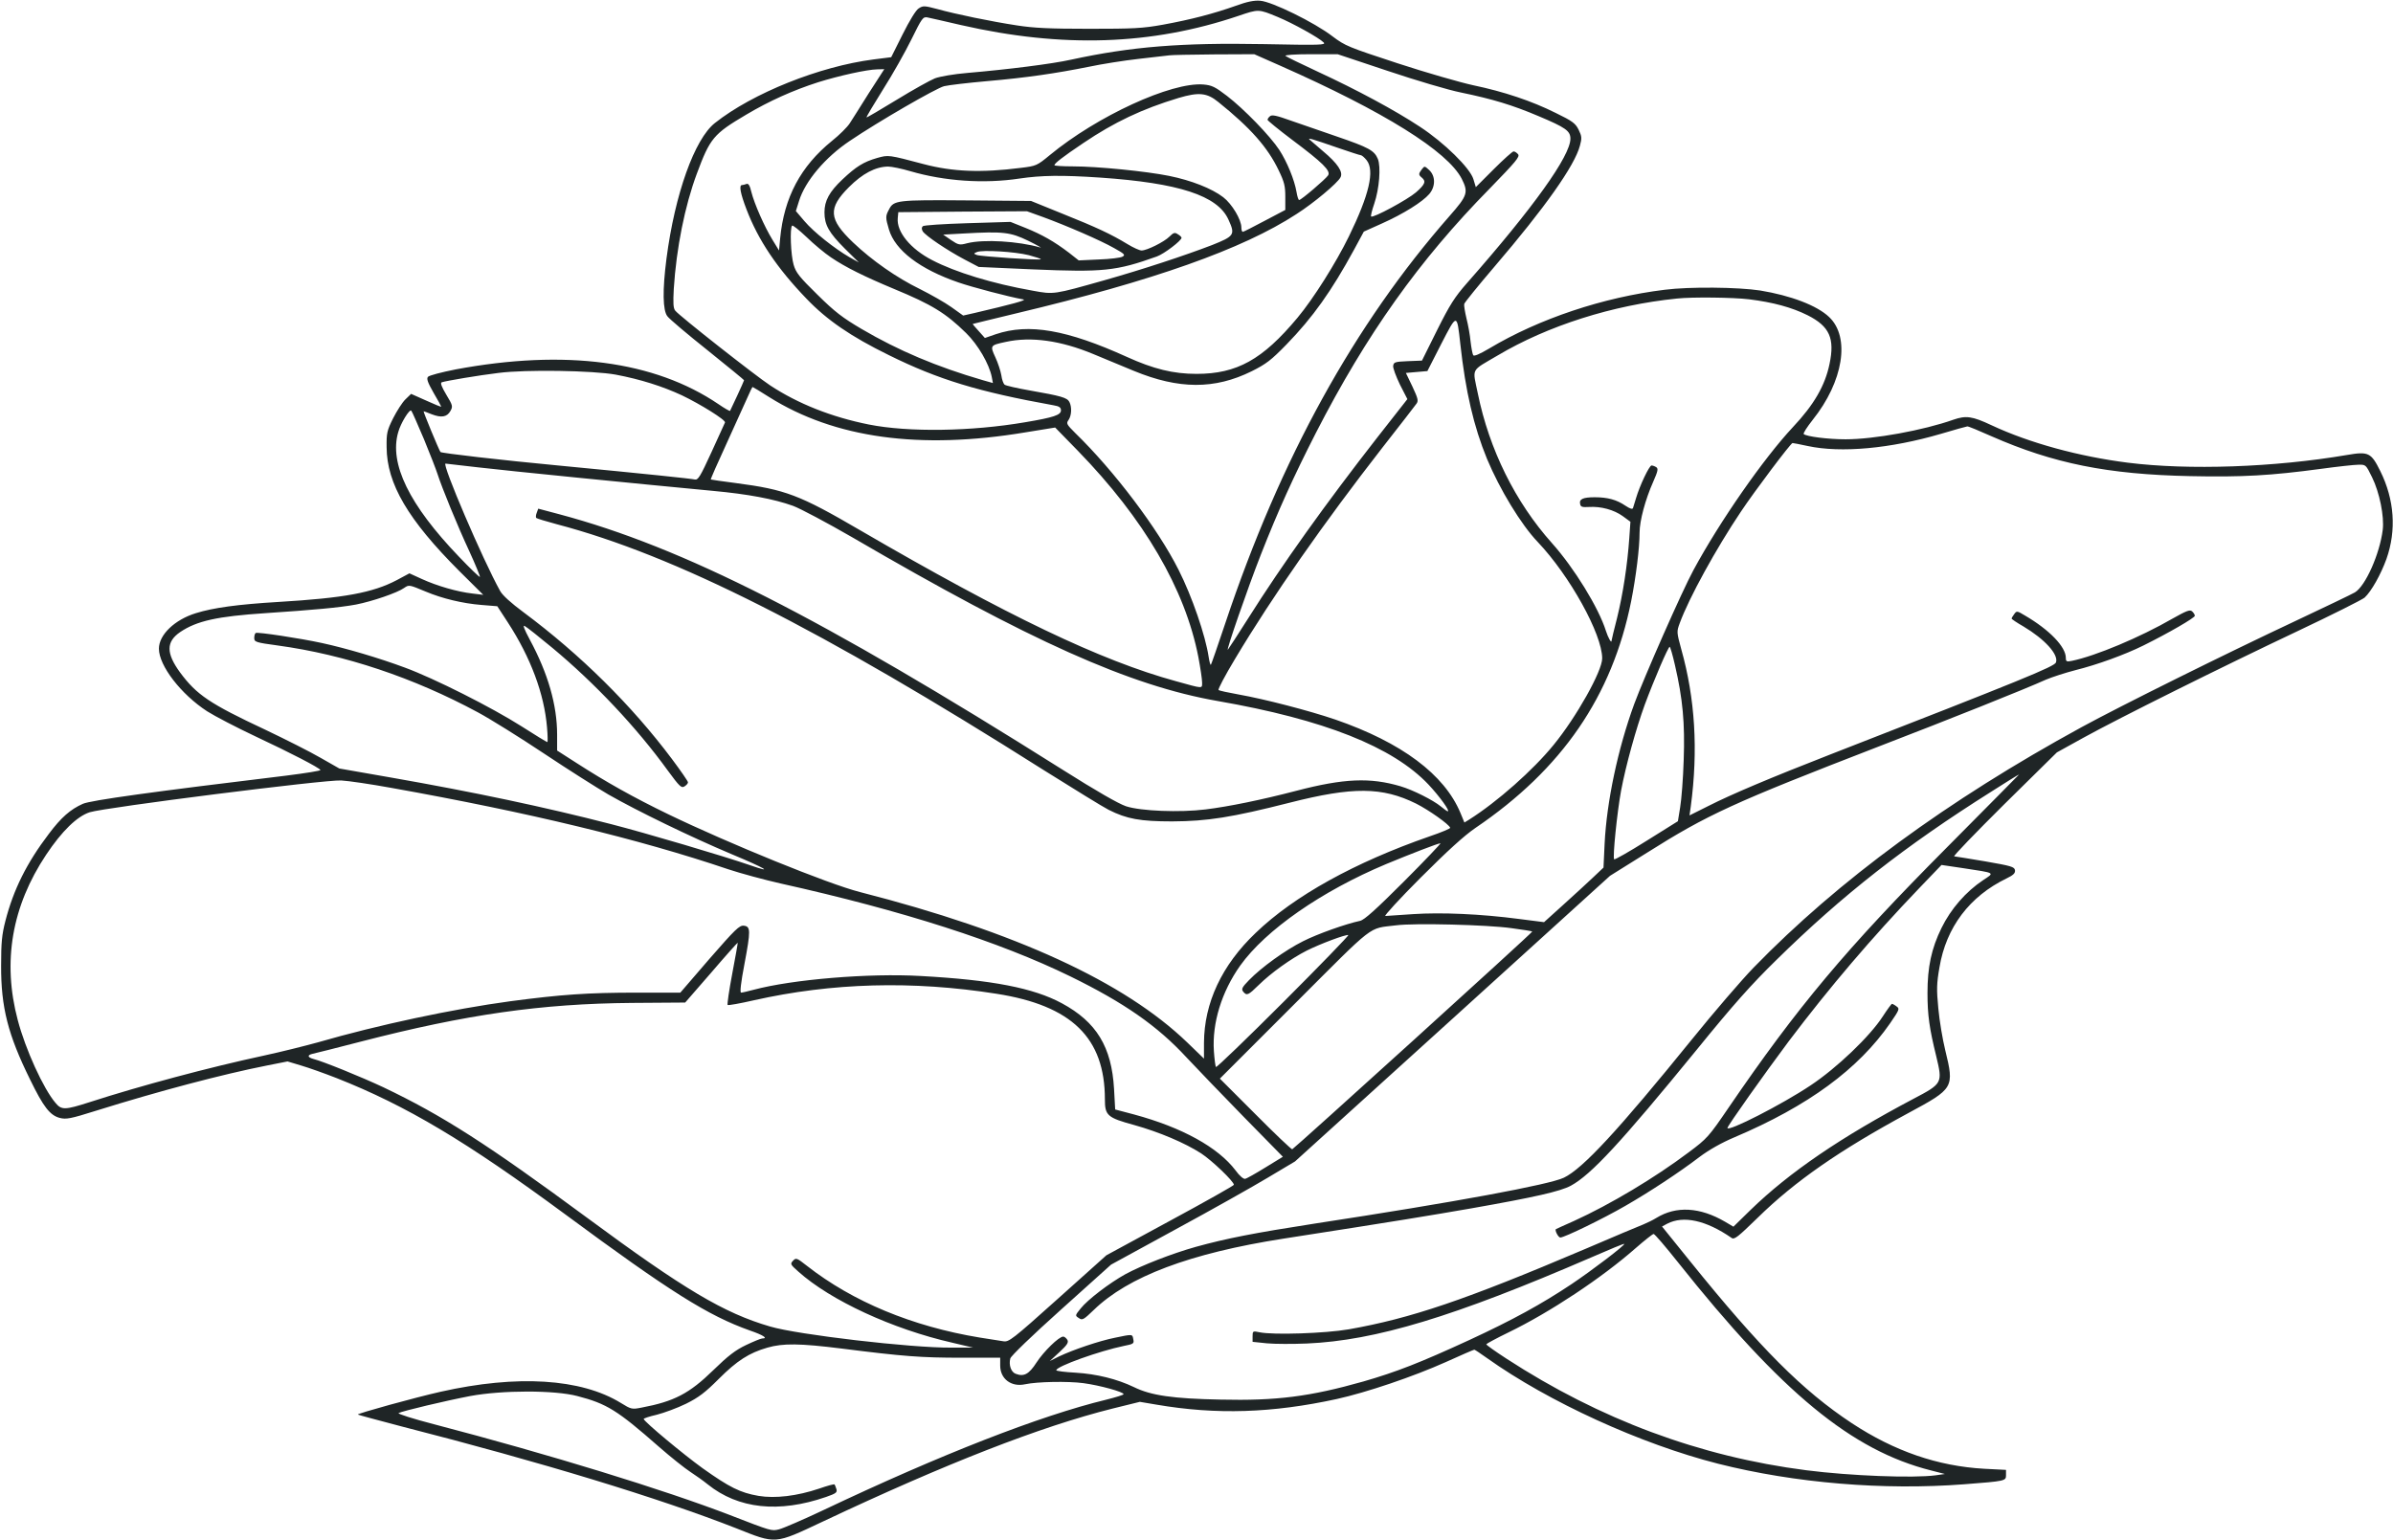 <?xml version="1.0" standalone="no"?>
<!DOCTYPE svg PUBLIC "-//W3C//DTD SVG 20010904//EN"
 "http://www.w3.org/TR/2001/REC-SVG-20010904/DTD/svg10.dtd">
<svg version="1.0" xmlns="http://www.w3.org/2000/svg"
 width="1280pt" height="824pt" viewBox="0 0 1280 824"
 preserveAspectRatio="xMidYMid meet">
<g transform="translate(0,824) scale(0.1,-0.1)"
fill="#1f2526" stroke="none">
<path d="M6610 8209 c-118 -42 -241 -74 -389 -101 -110 -20 -160 -22 -396 -22
-211 0 -295 4 -385 18 -138 21 -327 60 -428 88 -68 18 -75 18 -98 3 -15 -9
-49 -65 -86 -139 l-61 -122 -95 -12 c-288 -37 -646 -180 -848 -340 -109 -86
-214 -380 -259 -725 -22 -170 -20 -278 5 -309 10 -14 107 -96 215 -182 107
-86 195 -158 195 -160 0 -4 -72 -160 -75 -164 -2 -2 -30 14 -62 36 -342 232
-821 295 -1405 186 -76 -15 -142 -32 -149 -40 -8 -10 -2 -29 30 -85 23 -39 41
-72 41 -74 0 -3 -36 12 -80 32 l-81 36 -30 -29 c-17 -16 -46 -62 -66 -101 -33
-66 -36 -80 -35 -155 1 -196 115 -389 389 -663 l128 -127 -58 7 c-81 9 -190
41 -269 77 l-68 31 -67 -36 c-129 -68 -283 -96 -633 -117 -218 -13 -349 -31
-442 -60 -114 -35 -198 -116 -198 -190 0 -91 118 -244 258 -335 41 -26 158
-87 260 -135 190 -89 338 -166 346 -179 3 -4 -79 -17 -182 -30 -713 -86 -1046
-132 -1089 -151 -67 -30 -116 -73 -182 -161 -118 -155 -189 -298 -232 -465
-19 -74 -23 -115 -23 -239 -1 -224 37 -371 155 -610 71 -146 106 -191 158
-205 35 -9 57 -5 197 39 333 104 673 194 911 241 l111 22 73 -22 c41 -12 125
-42 189 -67 375 -148 696 -340 1222 -728 563 -416 766 -543 988 -622 73 -25
100 -43 67 -43 -7 0 -46 -16 -86 -35 -57 -27 -97 -58 -175 -134 -129 -126
-210 -168 -385 -201 -51 -10 -55 -9 -110 25 -213 131 -555 152 -964 60 -134
-30 -449 -117 -443 -122 2 -2 107 -30 232 -63 755 -193 1383 -385 1791 -545
216 -86 204 -87 463 35 664 313 1167 509 1551 605 l146 36 89 -15 c321 -55
620 -45 964 30 159 35 410 120 584 198 81 37 149 66 152 66 3 0 33 -20 68 -45
330 -235 823 -460 1236 -565 412 -104 885 -143 1316 -110 222 17 224 18 224
49 l0 28 -117 6 c-248 14 -480 94 -708 244 -262 173 -489 400 -864 865 l-151
187 28 15 c87 45 208 18 344 -76 15 -11 34 5 140 108 200 196 438 361 806 560
243 131 246 135 197 336 -14 57 -31 157 -37 223 -10 103 -9 134 6 220 36 215
161 380 359 476 37 18 47 28 45 44 -3 18 -20 23 -158 47 -85 14 -161 27 -167
27 -7 1 114 126 268 279 l281 277 141 78 c194 107 743 380 1147 571 184 87
345 168 358 179 36 33 87 124 117 207 54 153 43 317 -33 470 -49 99 -63 106
-179 86 -388 -66 -846 -82 -1172 -41 -260 33 -525 105 -728 200 -104 49 -137
53 -204 30 -161 -57 -425 -105 -577 -105 -95 0 -210 15 -224 28 -4 4 18 38 48
76 164 205 202 442 88 550 -65 62 -205 115 -369 142 -118 18 -377 21 -510 4
-329 -40 -673 -155 -939 -314 -54 -32 -82 -43 -86 -36 -4 7 -10 39 -14 73 -3
34 -13 89 -22 124 -8 34 -14 69 -12 77 2 8 75 98 163 201 268 313 428 539 456
646 11 40 10 50 -7 85 -17 34 -32 46 -123 90 -128 64 -278 114 -441 148 -69
15 -250 67 -403 117 -265 87 -281 93 -350 145 -96 74 -325 186 -386 190 -32 3
-71 -5 -131 -27z m225 -60 c80 -33 222 -112 245 -136 14 -14 -15 -15 -322 -9
-439 8 -705 -13 -1028 -83 -102 -23 -344 -53 -554 -71 -73 -6 -148 -19 -175
-29 -25 -10 -117 -61 -205 -115 -87 -53 -160 -96 -161 -94 -2 2 38 69 88 149
51 80 119 201 152 268 56 114 62 122 85 118 14 -3 95 -21 180 -41 543 -124
1019 -108 1484 49 109 37 107 37 211 -6z m12 -260 c556 -246 896 -458 972
-606 36 -72 31 -89 -65 -198 -510 -581 -905 -1297 -1200 -2179 -40 -120 -75
-220 -77 -222 -3 -3 -8 16 -12 42 -17 114 -89 324 -161 466 -110 219 -344 529
-553 732 -46 46 -49 51 -35 70 16 24 18 69 4 96 -12 23 -45 32 -210 61 -69 12
-130 26 -136 31 -7 5 -15 28 -18 51 -4 23 -18 66 -32 96 -29 63 -28 64 56 82
135 30 295 7 468 -65 59 -24 157 -65 217 -90 240 -99 432 -100 630 -2 78 39
104 59 186 143 142 146 241 286 361 506 l53 98 98 44 c114 51 216 115 252 157
34 40 34 96 0 128 -25 23 -25 23 -40 4 -18 -24 -18 -29 0 -44 24 -20 18 -36
-31 -79 -45 -39 -230 -139 -240 -129 -3 3 5 34 17 69 27 80 36 197 19 239 -19
45 -48 61 -220 120 -85 29 -197 68 -249 86 -72 26 -97 31 -107 23 -8 -6 -14
-15 -14 -20 0 -4 60 -53 133 -108 163 -122 206 -165 191 -189 -13 -20 -144
-132 -155 -132 -4 0 -10 19 -14 43 -11 65 -51 162 -92 225 -50 76 -189 219
-280 289 -64 49 -81 57 -126 61 -171 14 -569 -169 -822 -378 -68 -56 -72 -58
-155 -68 -210 -27 -364 -21 -519 20 -189 50 -188 50 -249 33 -73 -21 -113 -46
-186 -115 -70 -66 -96 -114 -96 -176 0 -67 24 -109 109 -194 l75 -74 -50 28
c-81 47 -192 135 -241 193 l-46 54 17 54 c33 107 141 234 271 321 155 105 464
283 505 293 25 6 128 18 230 27 207 18 366 41 545 77 66 14 185 33 265 42 80
9 154 18 165 19 11 2 118 4 237 5 l217 1 138 -61z m578 -29 c149 -50 324 -102
390 -115 169 -35 275 -67 414 -126 145 -61 171 -79 171 -121 0 -92 -198 -369
-553 -772 -66 -75 -92 -116 -160 -252 l-81 -163 -76 -3 c-68 -3 -75 -5 -78
-25 -2 -11 15 -56 36 -100 l40 -78 -160 -204 c-277 -355 -510 -681 -693 -971
-54 -85 -102 -159 -107 -165 -13 -15 105 327 177 510 92 234 173 413 294 650
270 526 551 922 930 1307 139 143 162 170 151 183 -7 8 -17 15 -24 15 -6 0
-54 -43 -107 -96 l-95 -95 -13 43 c-18 59 -156 195 -286 280 -133 88 -338 198
-543 293 -92 43 -171 81 -176 86 -6 5 51 9 135 9 l144 0 270 -90z m-2777 -117
c-44 -71 -91 -144 -103 -163 -13 -20 -55 -62 -94 -93 -169 -137 -257 -303
-278 -522 l-6 -65 -35 57 c-44 72 -97 193 -113 256 -8 35 -16 47 -26 43 -8 -3
-19 -6 -24 -6 -17 0 -9 -44 24 -130 63 -165 163 -314 321 -478 109 -114 237
-202 441 -302 265 -131 480 -196 880 -268 31 -5 40 -12 40 -27 0 -25 -38 -38
-193 -64 -287 -49 -622 -54 -834 -12 -200 40 -379 111 -528 209 -79 52 -486
372 -508 400 -11 13 -12 41 -8 117 14 218 59 443 123 615 71 191 89 213 265
317 123 73 250 130 384 173 112 35 261 68 316 69 l38 1 -82 -127z m1869 -49
c173 -139 264 -243 322 -364 31 -64 36 -85 36 -144 l0 -69 -110 -58 c-60 -32
-113 -59 -117 -59 -5 0 -8 10 -8 23 0 42 -50 126 -97 162 -61 47 -171 90 -289
114 -124 25 -384 51 -516 51 -54 0 -98 3 -98 6 0 10 42 43 155 119 166 112
314 182 509 241 108 32 152 28 213 -22z m640 -245 c61 -21 116 -39 121 -39 6
0 20 -12 32 -27 44 -55 14 -185 -95 -408 -69 -141 -189 -332 -275 -435 -187
-224 -324 -300 -540 -300 -124 0 -230 26 -373 91 -320 145 -524 181 -701 121
l-58 -20 -33 37 c-18 20 -33 37 -32 38 1 1 107 26 234 57 731 174 1210 343
1498 531 91 58 219 165 235 196 16 28 -15 75 -93 140 -34 29 -66 57 -72 62
-13 12 13 4 152 -44z m-2287 -125 c182 -53 393 -68 584 -39 116 17 223 19 431
5 421 -29 628 -96 686 -225 37 -81 32 -88 -88 -136 -146 -56 -367 -129 -575
-188 -273 -77 -270 -77 -384 -56 -216 38 -414 99 -537 163 -117 60 -192 152
-185 225 l3 32 344 3 344 2 86 -31 c128 -47 308 -125 380 -166 56 -31 62 -37
45 -46 -10 -6 -67 -13 -126 -15 l-108 -5 -52 41 c-79 60 -144 97 -233 133
l-80 32 -230 -7 c-132 -4 -234 -11 -239 -16 -7 -7 -7 -16 0 -28 15 -23 130
-101 223 -150 l76 -40 290 -13 c377 -16 445 -9 663 69 39 14 132 85 132 100 0
4 -9 13 -20 19 -16 11 -23 9 -45 -13 -28 -28 -120 -74 -149 -74 -10 0 -44 15
-75 34 -89 54 -164 89 -346 162 l-170 69 -344 3 c-373 3 -391 1 -416 -49 -19
-35 -19 -43 0 -107 33 -111 165 -212 372 -283 72 -25 269 -77 348 -91 18 -4
-65 -26 -261 -72 l-62 -14 -63 45 c-35 25 -111 68 -169 97 -123 60 -255 152
-357 249 -131 125 -135 183 -22 296 73 73 142 109 209 110 19 0 73 -11 120
-25z m-425 -461 c78 -53 180 -103 338 -169 201 -83 276 -129 385 -236 64 -63
123 -165 137 -235 l6 -32 -53 15 c-248 72 -453 159 -649 274 -102 60 -144 92
-237 184 -96 94 -115 118 -127 160 -15 50 -21 197 -8 209 3 4 38 -24 77 -61
39 -38 98 -87 131 -109z m1055 89 c47 -23 76 -40 65 -36 -119 34 -303 45 -391
23 -41 -11 -47 -10 -87 17 l-42 29 110 6 c212 12 250 7 345 -39z m3 -77 c37
-10 66 -19 64 -22 -7 -6 -321 15 -342 23 -18 7 -18 8 1 16 29 12 201 2 277
-17z m3852 -236 c129 -16 229 -43 315 -86 116 -59 145 -123 116 -260 -24 -116
-83 -218 -196 -338 -157 -168 -391 -504 -532 -765 -60 -110 -264 -573 -317
-717 -87 -238 -147 -522 -158 -746 l-6 -128 -56 -53 c-31 -29 -102 -95 -159
-146 l-103 -93 -133 17 c-205 27 -417 36 -567 26 -74 -5 -141 -9 -149 -10 -8
0 77 93 190 206 143 143 232 224 292 265 463 314 731 704 833 1213 26 132 45
285 45 367 0 63 31 178 73 272 25 57 28 70 16 78 -8 5 -19 9 -25 9 -12 0 -63
-107 -83 -175 -7 -22 -14 -46 -16 -52 -3 -9 -15 -5 -41 12 -47 32 -95 45 -164
45 -63 0 -84 -10 -78 -36 3 -16 11 -18 48 -16 63 4 133 -15 180 -49 l41 -30
-6 -87 c-10 -144 -34 -300 -65 -426 -17 -65 -30 -121 -30 -124 0 -16 -19 18
-30 53 -39 124 -170 337 -289 470 -196 219 -335 501 -396 799 -29 141 -41 118
105 204 269 160 616 270 960 305 82 9 302 6 385 -4z m-1544 -238 c28 -255 72
-443 143 -616 68 -163 182 -351 271 -444 172 -181 345 -494 345 -623 0 -68
-138 -314 -260 -463 -110 -135 -301 -304 -451 -399 l-26 -16 -21 51 c-86 206
-314 377 -670 500 -138 47 -376 109 -517 134 -55 10 -103 20 -107 24 -4 4 35
78 88 166 202 338 476 729 788 1130 94 120 177 227 183 236 11 15 7 29 -22 91
l-35 73 57 5 58 5 74 145 c85 165 84 165 102 1z m-4518 -165 c133 -25 252 -63
355 -111 100 -48 235 -132 230 -145 -2 -4 -34 -75 -72 -158 -61 -133 -72 -151
-90 -147 -23 5 -241 28 -731 75 -298 28 -626 66 -629 72 -9 13 -94 218 -90
218 2 0 21 -7 43 -16 52 -20 82 -15 100 17 14 25 13 30 -22 88 -25 42 -33 63
-24 66 24 8 196 37 303 50 147 19 506 13 627 -9z m821 -120 c350 -220 806
-283 1370 -189 l160 26 121 -124 c355 -365 574 -740 645 -1104 11 -58 20 -119
20 -136 0 -34 8 -34 -140 7 -402 110 -901 349 -1690 808 -324 189 -398 217
-665 252 -71 9 -131 18 -133 19 -2 1 37 90 86 196 49 107 99 218 112 247 12
28 24 52 25 52 2 0 42 -24 89 -54z m-1846 -226 c33 -80 65 -163 72 -185 23
-72 107 -278 170 -413 34 -74 59 -136 57 -138 -2 -3 -53 46 -112 108 -266 277
-374 498 -325 666 13 48 61 126 70 115 4 -4 34 -73 68 -153z m8385 16 c330
-145 621 -204 1062 -213 279 -6 433 3 700 39 88 12 178 22 200 22 40 1 40 0
73 -67 40 -81 66 -210 57 -282 -16 -128 -92 -300 -149 -334 -17 -10 -159 -78
-316 -152 -375 -176 -935 -454 -1146 -569 -719 -393 -1300 -819 -1754 -1286
-64 -66 -212 -238 -330 -384 -393 -485 -583 -691 -685 -740 -77 -37 -577 -130
-1330 -245 -329 -51 -476 -80 -639 -125 -128 -36 -287 -98 -376 -146 -85 -47
-202 -136 -240 -184 -30 -37 -30 -38 -9 -51 18 -13 25 -9 79 43 184 179 515
304 1015 382 618 96 786 124 1005 162 341 60 476 91 532 121 109 59 269 232
674 728 194 239 292 349 426 480 353 347 689 610 1146 898 83 53 152 96 152
94 0 -1 -175 -177 -388 -392 -536 -539 -797 -850 -1167 -1392 -105 -154 -114
-164 -212 -237 -182 -137 -420 -279 -613 -367 -52 -23 -96 -43 -97 -44 -9 -4
12 -45 23 -45 22 0 230 101 349 170 127 73 287 178 397 262 48 36 116 75 185
104 396 168 663 365 833 610 50 73 52 78 35 90 -10 8 -22 14 -25 14 -3 0 -25
-30 -49 -67 -69 -107 -246 -276 -386 -369 -154 -103 -445 -251 -445 -228 0 11
201 294 328 464 220 291 445 555 698 819 l119 124 115 -17 c177 -27 170 -23
108 -64 -93 -62 -173 -154 -223 -256 -54 -110 -75 -209 -75 -348 0 -118 10
-189 47 -339 34 -143 34 -145 -122 -227 -388 -205 -663 -392 -872 -595 l-91
-89 -44 26 c-135 79 -262 86 -368 21 -19 -12 -51 -27 -70 -35 -19 -7 -161 -67
-315 -133 -640 -272 -927 -369 -1260 -428 -127 -22 -404 -31 -477 -16 -37 8
-38 7 -38 -22 l0 -29 77 -8 c43 -4 138 -4 213 -1 368 16 787 143 1520 460 96
42 176 75 178 73 6 -6 -171 -141 -283 -216 -159 -106 -314 -191 -545 -298
-267 -123 -391 -171 -567 -222 -286 -81 -466 -104 -765 -97 -254 5 -372 22
-463 67 -90 43 -198 70 -312 77 -57 3 -103 9 -103 13 0 21 234 104 361 130 52
10 56 13 51 35 -5 29 -2 29 -98 9 -85 -17 -223 -64 -299 -100 l-50 -25 52 48
c42 39 50 52 42 66 -6 9 -15 17 -22 17 -23 0 -104 -79 -143 -139 -40 -62 -67
-77 -111 -60 -25 9 -38 47 -29 82 3 13 117 123 272 262 l267 240 346 189 c190
103 412 228 492 276 l146 87 843 764 842 764 197 123 c325 205 460 267 1241
569 377 145 785 308 893 357 33 14 104 37 158 51 117 29 265 83 364 132 135
67 275 148 275 159 0 6 -7 17 -15 24 -12 10 -31 2 -104 -39 -175 -101 -412
-200 -538 -226 -29 -6 -33 -4 -33 16 0 59 -88 150 -218 226 -43 26 -45 26 -58
8 -8 -10 -14 -21 -14 -24 0 -3 28 -22 63 -42 114 -68 190 -151 174 -193 -9
-22 -177 -91 -1207 -492 -318 -124 -529 -213 -653 -276 l-100 -50 7 49 c40
301 23 577 -51 840 -25 92 -25 94 -8 140 49 134 194 398 327 596 74 111 267
367 276 367 4 0 41 -7 82 -16 177 -38 441 -14 711 65 74 22 138 40 142 40 5 1
63 -23 130 -53z m-8096 -166 c152 -18 855 -88 1258 -126 184 -17 324 -43 427
-80 40 -15 183 -91 318 -169 952 -555 1483 -793 1953 -875 569 -99 937 -245
1128 -447 59 -63 117 -143 103 -143 -4 0 -20 12 -37 26 -40 33 -148 88 -216
108 -162 48 -303 42 -556 -24 -192 -50 -365 -85 -487 -100 -137 -17 -346 -9
-425 17 -41 14 -158 81 -340 196 -1298 818 -2028 1189 -2691 1366 l-113 30 -8
-22 c-5 -12 -6 -25 -2 -28 3 -3 52 -18 108 -33 632 -166 1411 -559 2608 -1317
160 -100 315 -196 345 -211 97 -49 169 -62 340 -62 188 1 317 21 628 100 338
86 495 85 677 -5 69 -35 175 -110 182 -129 2 -4 -48 -25 -110 -46 -400 -139
-724 -318 -930 -516 -182 -173 -276 -375 -277 -589 l0 -84 -89 86 c-336 324
-918 592 -1751 805 -169 43 -702 260 -1025 416 -186 90 -334 173 -492 275
l-103 66 0 85 c0 159 -49 328 -146 508 -31 58 -39 80 -27 73 10 -5 77 -58 148
-117 226 -188 449 -424 617 -656 63 -86 73 -95 89 -85 11 7 19 16 19 22 0 6
-39 62 -86 125 -216 288 -489 558 -794 785 -65 48 -113 91 -125 114 -92 165
-313 681 -292 681 3 0 81 -9 174 -20z m-279 -665 c88 -37 197 -63 296 -71 l86
-7 56 -86 c123 -189 195 -383 210 -562 4 -43 4 -79 2 -79 -3 0 -66 38 -139 85
-157 100 -468 257 -624 314 -137 51 -313 103 -442 131 -119 26 -345 60 -355
54 -5 -3 -8 -15 -8 -27 0 -21 7 -24 126 -40 359 -49 726 -172 1071 -358 65
-35 224 -134 353 -220 129 -86 284 -184 344 -219 156 -89 440 -227 661 -320
180 -75 228 -104 99 -59 -138 48 -564 174 -744 220 -356 92 -736 172 -1175
249 l-280 49 -100 57 c-55 32 -188 99 -295 150 -299 140 -368 187 -457 307
-75 103 -75 164 1 216 89 60 199 84 456 101 256 17 398 30 484 46 87 17 222
63 258 89 26 18 27 17 116 -20z m6681 -392 c42 -181 54 -311 47 -508 -3 -99
-12 -213 -19 -254 l-12 -74 -168 -105 c-92 -58 -170 -102 -173 -99 -9 9 16
253 37 367 26 138 80 332 127 461 49 132 125 309 133 309 3 0 16 -44 28 -97z
m-6864 -658 c732 -131 1322 -273 1800 -435 66 -22 192 -56 280 -76 656 -146
1171 -312 1550 -497 288 -141 466 -265 621 -433 55 -59 193 -202 307 -319
l209 -213 -93 -57 c-52 -32 -101 -60 -109 -61 -9 -2 -31 17 -51 45 -94 124
-287 230 -542 299 l-102 27 -6 110 c-13 225 -94 358 -279 458 -152 82 -373
125 -755 146 -277 16 -686 -18 -895 -74 -30 -8 -60 -15 -66 -15 -7 0 -1 54 18
153 34 180 33 201 -3 205 -24 3 -46 -19 -184 -177 l-156 -181 -234 0 c-261 0
-403 -10 -675 -46 -310 -42 -705 -126 -1030 -220 -69 -19 -197 -51 -285 -70
-298 -64 -667 -163 -936 -250 -131 -42 -150 -43 -182 -4 -65 76 -161 287 -202
443 -83 312 -32 609 152 885 84 126 165 205 233 227 84 26 1260 175 1345 170
39 -2 160 -20 270 -40z m5415 -500 c-149 -149 -212 -206 -235 -211 -76 -16
-228 -70 -305 -109 -96 -48 -223 -140 -289 -208 -38 -39 -42 -48 -31 -62 19
-23 27 -19 83 36 65 64 172 141 257 184 72 36 208 87 222 83 4 -2 -152 -163
-347 -358 -195 -195 -357 -351 -361 -348 -3 4 -8 42 -11 85 -10 150 41 317
141 458 137 191 435 398 781 543 128 53 277 111 290 111 5 1 -82 -91 -195
-204z m574 -250 c60 -8 111 -16 112 -18 4 -4 -1272 -1160 -1284 -1165 -4 -1
-93 83 -197 188 l-190 190 399 399 c439 439 391 402 543 421 98 13 489 3 617
-15z m-4167 -242 c-17 -90 -28 -165 -25 -169 4 -3 66 8 140 25 418 94 849 106
1298 35 403 -63 580 -236 580 -565 0 -86 13 -98 156 -137 136 -38 272 -96 359
-152 58 -38 175 -150 175 -168 0 -4 -154 -91 -341 -192 l-341 -185 -260 -233
c-243 -218 -262 -232 -291 -227 -18 3 -75 12 -127 20 -359 59 -679 192 -923
383 -55 43 -59 45 -75 28 -16 -17 -15 -20 28 -58 173 -155 504 -308 825 -381
l110 -26 -116 0 c-213 -2 -822 69 -970 113 -247 72 -459 198 -979 582 -534
394 -775 548 -1090 698 -117 55 -324 139 -373 151 -33 9 -35 21 -4 28 12 2
128 32 257 65 565 146 966 203 1450 207 l285 2 140 161 c76 89 140 160 141
159 1 -1 -12 -75 -29 -164z m5058 -1545 c555 -698 930 -1007 1354 -1114 l74
-19 -49 -7 c-120 -16 -458 -3 -692 27 -570 73 -1104 272 -1604 597 -60 39
-108 73 -108 77 1 3 54 32 118 63 221 107 499 291 682 452 47 41 90 75 95 75
6 0 64 -68 130 -151z m-4473 -462 c331 -42 427 -49 641 -49 l207 0 0 -42 c0
-71 59 -116 133 -100 65 14 229 17 312 6 89 -12 215 -47 215 -59 0 -4 -43 -17
-95 -30 -351 -85 -882 -292 -1506 -588 -112 -53 -221 -100 -242 -105 -40 -10
-40 -10 -262 76 -353 136 -967 325 -1583 486 -112 29 -197 56 -190 60 21 11
252 66 383 91 172 32 452 32 573 0 158 -41 214 -76 435 -270 65 -57 142 -118
170 -136 29 -19 70 -48 92 -66 164 -132 381 -155 633 -68 54 19 61 24 56 42
-4 12 -8 23 -10 25 -3 3 -39 -7 -82 -22 -119 -40 -236 -54 -325 -39 -98 17
-154 45 -299 148 -105 76 -308 245 -315 263 -2 3 30 14 70 23 39 10 110 36
157 59 68 34 102 60 175 133 97 97 162 139 260 167 83 24 173 23 397 -5z"/>
</g>
</svg>
